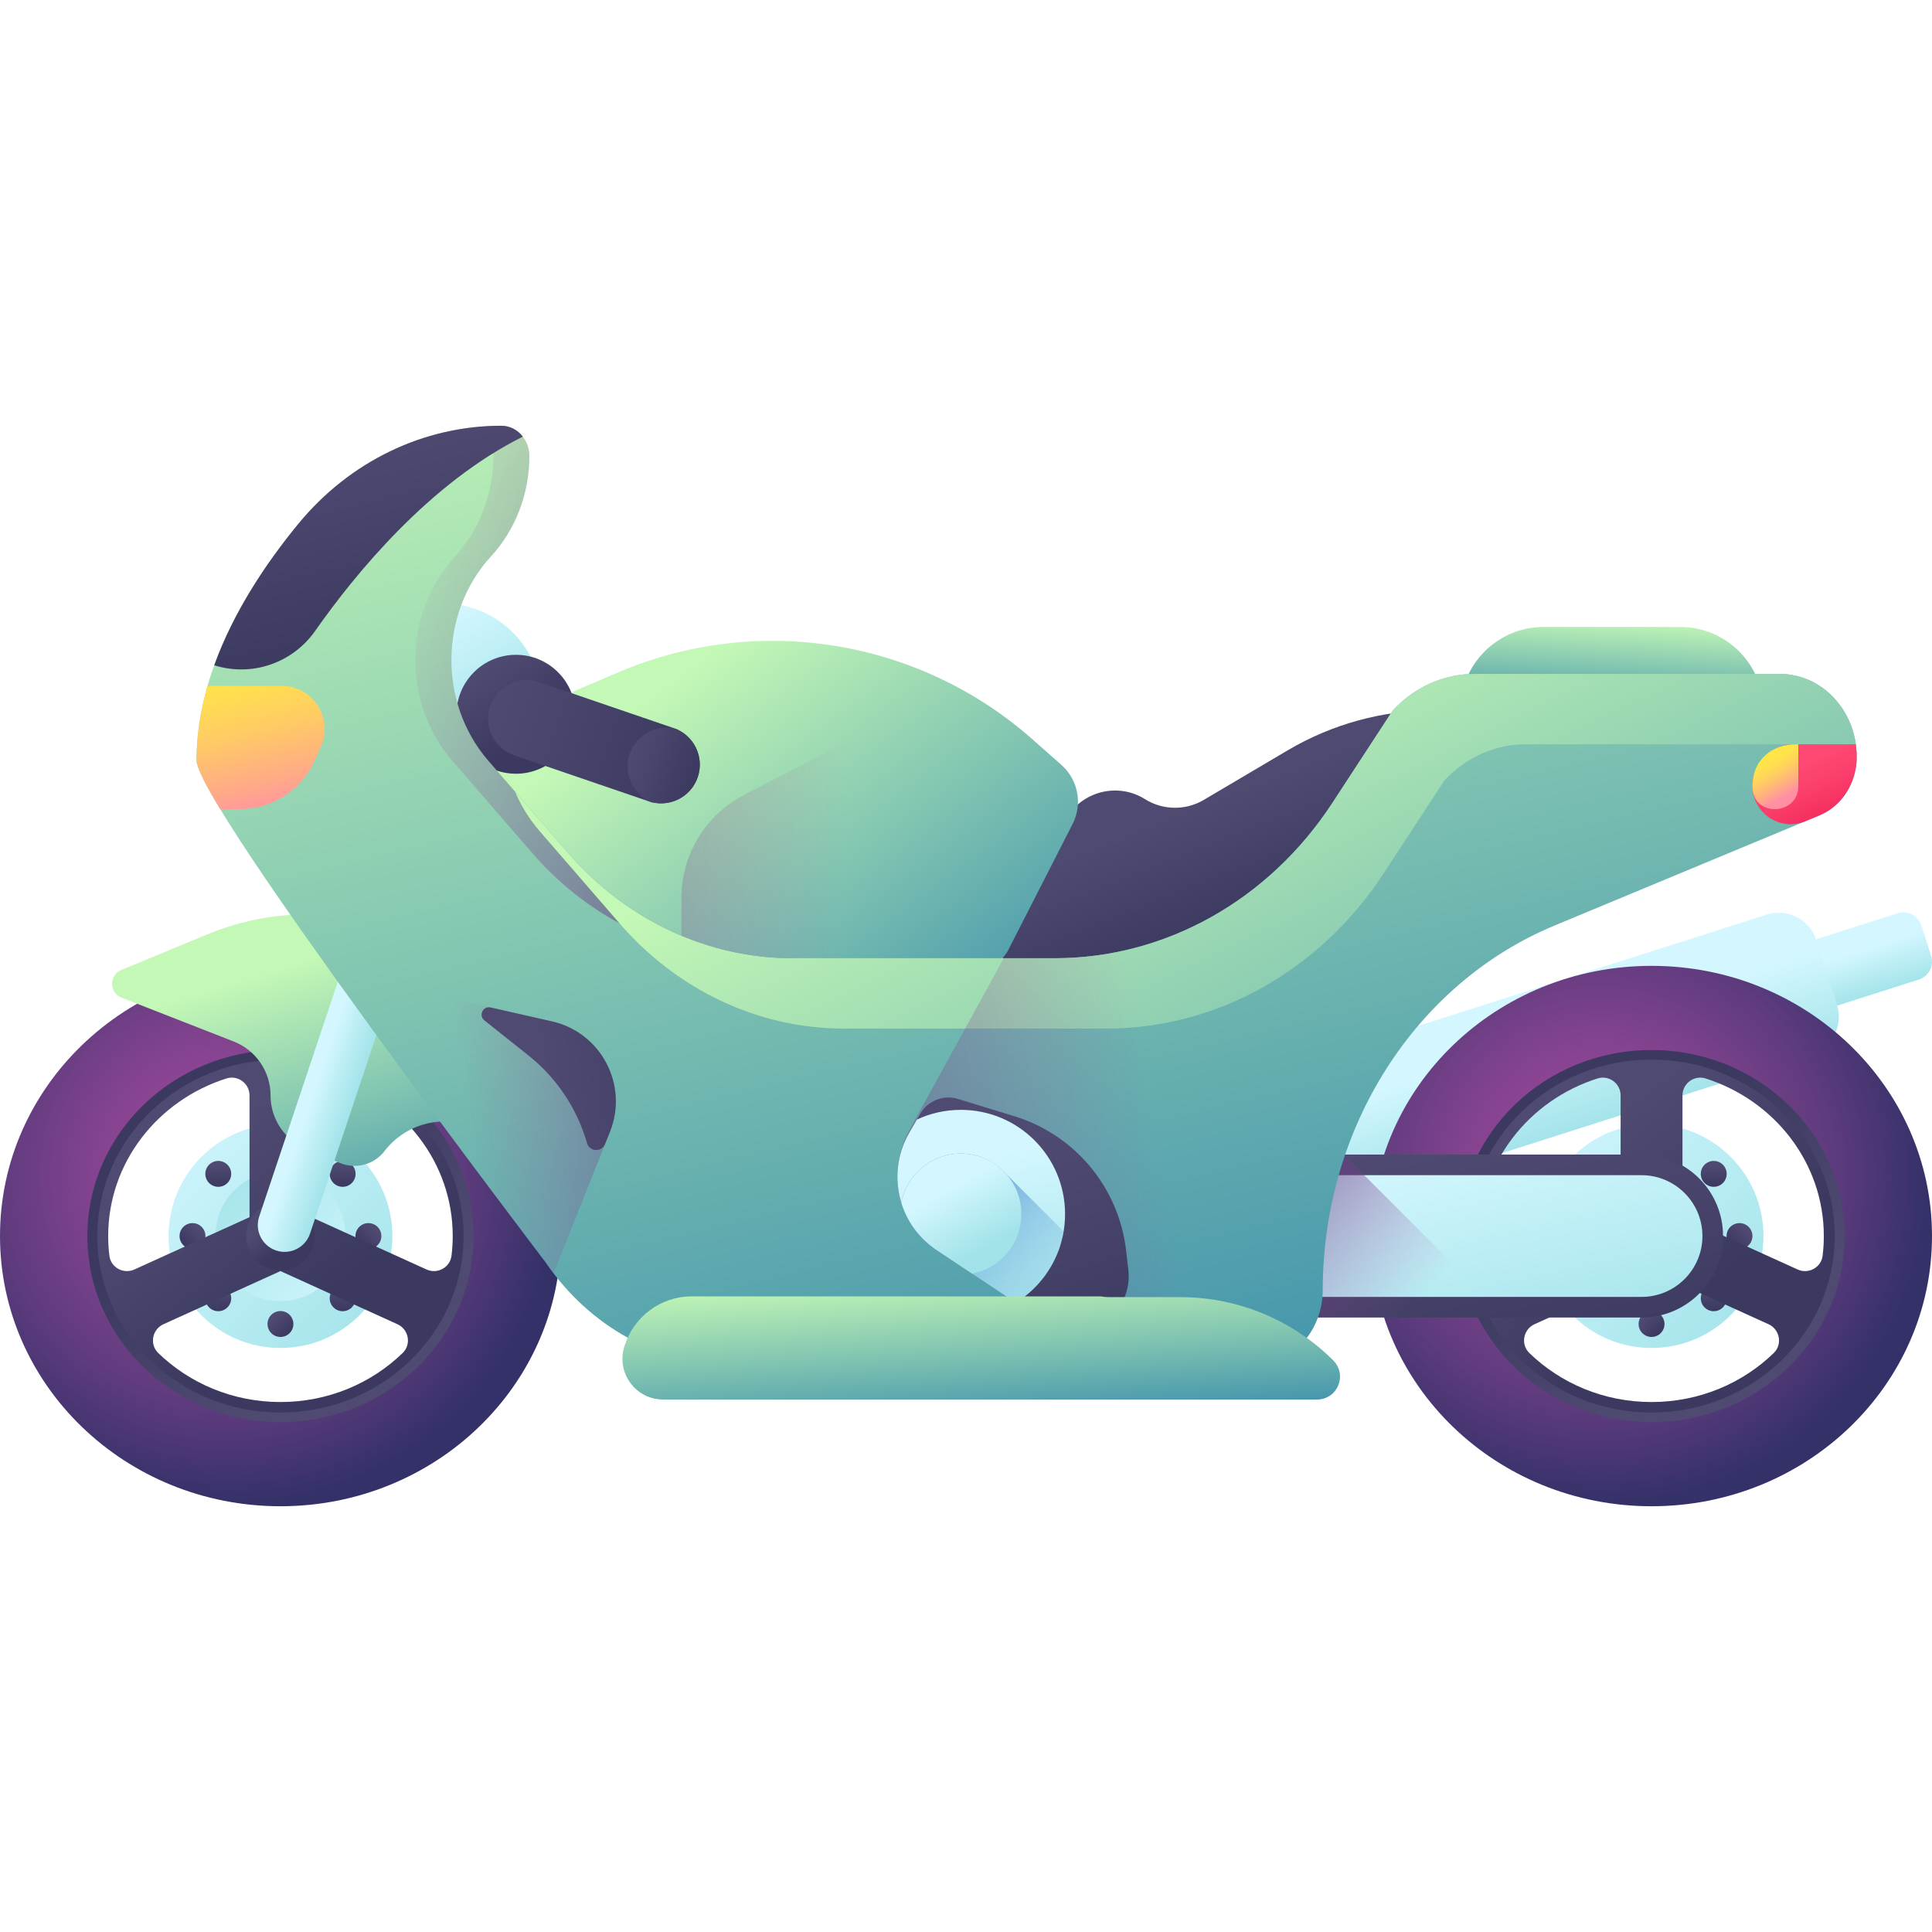 <svg id="Capa_1" enable-background="new 0 0 510 510" height="512" viewBox="0 0 510 510" width="512" xmlns="http://www.w3.org/2000/svg" xmlns:xlink="http://www.w3.org/1999/xlink"><linearGradient id="lg1"><stop offset="0" stop-color="#d4f7ff"/><stop offset="1" stop-color="#a2e3e9"/></linearGradient><linearGradient id="SVGID_1_" gradientTransform="matrix(.953 -.304 .304 .953 -89.323 -25.943)" gradientUnits="userSpaceOnUse" x1="449.03" x2="449.03" xlink:href="#lg1" y1="439.861" y2="452.622"/><linearGradient id="SVGID_2_" gradientTransform="matrix(.953 -.304 .304 .953 -89.323 -25.943)" gradientUnits="userSpaceOnUse" x1="380.441" x2="380.441" xlink:href="#lg1" y1="436.268" y2="463.166"/><linearGradient id="SVGID_3_" gradientUnits="userSpaceOnUse" x1="402.143" x2="464.807" xlink:href="#lg1" y1="292.463" y2="355.128"/><linearGradient id="SVGID_4_" gradientTransform="matrix(-1 0 0 -1 -2682 -2682)" gradientUnits="userSpaceOnUse" x1="-3137.621" x2="-3101.209" xlink:href="#lg1" y1="-3027.942" y2="-2991.529"/><linearGradient id="lg2"><stop offset="0" stop-color="#4f4a72"/><stop offset="1" stop-color="#3b395f"/></linearGradient><linearGradient id="SVGID_5_" gradientUnits="userSpaceOnUse" x1="434.175" x2="438.386" xlink:href="#lg2" y1="301.279" y2="305.491"/><linearGradient id="SVGID_6_" gradientUnits="userSpaceOnUse" x1="434.175" x2="438.386" xlink:href="#lg2" y1="347.711" y2="351.923"/><linearGradient id="SVGID_7_" gradientTransform="matrix(0 1 -1 0 -2682 0)" gradientUnits="userSpaceOnUse" x1="324.495" x2="328.707" xlink:href="#lg2" y1="-3142.975" y2="-3138.764"/><linearGradient id="SVGID_8_" gradientTransform="matrix(0 1 -1 0 -2682 0)" gradientUnits="userSpaceOnUse" x1="324.495" x2="328.707" xlink:href="#lg2" y1="-3096.543" y2="-3092.331"/><linearGradient id="SVGID_9_" gradientTransform="matrix(.707 .707 -.707 .707 -1341.009 555.355)" gradientUnits="userSpaceOnUse" x1="1092.755" x2="1096.967" xlink:href="#lg2" y1="-1443.509" y2="-1439.297"/><linearGradient id="SVGID_10_" gradientTransform="matrix(.707 .707 -.707 .707 -1341.009 555.355)" gradientUnits="userSpaceOnUse" x1="1092.755" x2="1096.967" xlink:href="#lg2" y1="-1397.076" y2="-1392.864"/><linearGradient id="SVGID_11_" gradientTransform="matrix(-.707 .707 .707 .707 -1340.991 555.355)" gradientUnits="userSpaceOnUse" x1="-1420.28" x2="-1416.068" xlink:href="#lg2" y1="1069.526" y2="1073.737"/><linearGradient id="SVGID_12_" gradientTransform="matrix(-.707 .707 .707 .707 -1340.991 555.355)" gradientUnits="userSpaceOnUse" x1="-1420.28" x2="-1416.068" xlink:href="#lg2" y1="1115.959" y2="1120.17"/><linearGradient id="SVGID_13_" gradientUnits="userSpaceOnUse" x1="417.044" x2="448.069" xlink:href="#lg2" y1="301.394" y2="342.217"/><linearGradient id="SVGID_14_" gradientTransform="matrix(-1 0 0 -1 -554 510)" gradientUnits="userSpaceOnUse" x1="-1010.089" x2="-977.1" xlink:href="#lg2" y1="157.236" y2="200.643"/><linearGradient id="lg3"><stop offset="0" stop-color="#a34a9e"/><stop offset=".155" stop-color="#9b489a"/><stop offset=".402" stop-color="#84438f"/><stop offset=".707" stop-color="#5e3b7d"/><stop offset="1" stop-color="#343168"/></linearGradient><radialGradient id="SVGID_15_" cx="422.176" cy="310.154" gradientUnits="userSpaceOnUse" r="87.146" xlink:href="#lg3"/><linearGradient id="SVGID_16_" gradientUnits="userSpaceOnUse" x1="433.306" x2="437.668" xlink:href="#lg2" y1="322.786" y2="328.526"/><linearGradient id="SVGID_17_" gradientUnits="userSpaceOnUse" x1="40.209" x2="102.873" xlink:href="#lg1" y1="292.463" y2="355.128"/><linearGradient id="SVGID_18_" gradientTransform="matrix(-1 0 0 -1 -2682 -2682)" gradientUnits="userSpaceOnUse" x1="-2775.688" x2="-2739.275" xlink:href="#lg1" y1="-3027.942" y2="-2991.529"/><linearGradient id="SVGID_19_" gradientUnits="userSpaceOnUse" x1="72.241" x2="76.453" xlink:href="#lg2" y1="301.279" y2="305.491"/><linearGradient id="SVGID_20_" gradientUnits="userSpaceOnUse" x1="72.241" x2="76.453" xlink:href="#lg2" y1="347.711" y2="351.923"/><linearGradient id="SVGID_21_" gradientTransform="matrix(0 1 -1 0 -2682 0)" gradientUnits="userSpaceOnUse" x1="324.495" x2="328.707" xlink:href="#lg2" y1="-2781.042" y2="-2776.83"/><linearGradient id="SVGID_22_" gradientTransform="matrix(0 1 -1 0 -2682 0)" gradientUnits="userSpaceOnUse" x1="324.495" x2="328.707" xlink:href="#lg2" y1="-2734.609" y2="-2730.398"/><linearGradient id="SVGID_23_" gradientTransform="matrix(.707 .707 -.707 .707 -1341.009 555.355)" gradientUnits="userSpaceOnUse" x1="836.827" x2="841.039" xlink:href="#lg2" y1="-1187.581" y2="-1183.369"/><linearGradient id="SVGID_24_" gradientTransform="matrix(.707 .707 -.707 .707 -1341.009 555.355)" gradientUnits="userSpaceOnUse" x1="836.827" x2="841.039" xlink:href="#lg2" y1="-1141.148" y2="-1136.936"/><linearGradient id="SVGID_25_" gradientTransform="matrix(-.707 .707 .707 .707 -1340.991 555.355)" gradientUnits="userSpaceOnUse" x1="-1164.352" x2="-1160.14" xlink:href="#lg2" y1="813.598" y2="817.809"/><linearGradient id="SVGID_26_" gradientTransform="matrix(-.707 .707 .707 .707 -1340.991 555.355)" gradientUnits="userSpaceOnUse" x1="-1164.352" x2="-1160.14" xlink:href="#lg2" y1="860.031" y2="864.242"/><linearGradient id="SVGID_27_" gradientUnits="userSpaceOnUse" x1="55.11" x2="86.136" xlink:href="#lg2" y1="301.394" y2="342.217"/><linearGradient id="SVGID_28_" gradientTransform="matrix(-1 0 0 -1 -554 510)" gradientUnits="userSpaceOnUse" x1="-648.155" x2="-615.166" xlink:href="#lg2" y1="157.236" y2="200.643"/><radialGradient id="SVGID_29_" cx="60.243" cy="310.154" gradientUnits="userSpaceOnUse" r="87.146" xlink:href="#lg3"/><linearGradient id="SVGID_30_" gradientUnits="userSpaceOnUse" x1="71.372" x2="75.735" xlink:href="#lg2" y1="322.786" y2="328.526"/><linearGradient id="lg4"><stop offset="0" stop-color="#c4f8b6"/><stop offset="1" stop-color="#3b8eac"/></linearGradient><linearGradient id="SVGID_31_" gradientUnits="userSpaceOnUse" x1="81.836" x2="105.494" xlink:href="#lg4" y1="253.187" y2="330.357"/><linearGradient id="SVGID_32_" gradientTransform="matrix(.948 .319 -.319 .948 49.851 172.207)" gradientUnits="userSpaceOnUse" x1="68.031" x2="79.162" xlink:href="#lg1" y1="92.637" y2="92.637"/><linearGradient id="SVGID_33_" gradientUnits="userSpaceOnUse" x1="326.414" x2="338.934" xlink:href="#lg2" y1="209.046" y2="240.619"/><linearGradient id="SVGID_34_" gradientUnits="userSpaceOnUse" x1="106.451" x2="125.423" xlink:href="#lg1" y1="168.036" y2="200.611"/><linearGradient id="SVGID_35_" gradientUnits="userSpaceOnUse" x1="166.687" x2="246.939" xlink:href="#lg4" y1="187.811" y2="297.077"/><linearGradient id="lg5"><stop offset="0" stop-color="#a34a9e" stop-opacity="0"/><stop offset="1" stop-color="#343168"/></linearGradient><linearGradient id="SVGID_36_" gradientUnits="userSpaceOnUse" x1="222.993" x2="60.89" xlink:href="#lg5" y1="218.306" y2="211.448"/><linearGradient id="SVGID_37_" gradientUnits="userSpaceOnUse" x1="127.438" x2="139.936" xlink:href="#lg2" y1="176.581" y2="193.652"/><linearGradient id="SVGID_38_" gradientTransform="matrix(.946 .324 -.324 .946 -60.65 446.788)" gradientUnits="userSpaceOnUse" x1="95.569" x2="153.463" xlink:href="#lg2" y1="-307.853" y2="-307.853"/><linearGradient id="SVGID_39_" gradientTransform="matrix(.946 .324 -.324 .946 -60.65 446.788)" gradientUnits="userSpaceOnUse" x1="134.515" x2="153.463" xlink:href="#lg2" y1="-307.854" y2="-307.854"/><linearGradient id="SVGID_40_" gradientUnits="userSpaceOnUse" x1="344.34" x2="359.582" xlink:href="#lg2" y1="307.181" y2="378.311"/><linearGradient id="SVGID_41_" gradientUnits="userSpaceOnUse" x1="344.907" x2="358.037" xlink:href="#lg1" y1="309.828" y2="371.101"/><linearGradient id="SVGID_42_" gradientUnits="userSpaceOnUse" x1="368.494" x2="311.154" xlink:href="#lg5" y1="349.054" y2="292.803"/><linearGradient id="SVGID_43_" gradientUnits="userSpaceOnUse" x1="235.99" x2="317.644" xlink:href="#lg4" y1="52.881" y2="393.651"/><linearGradient id="SVGID_44_" gradientUnits="userSpaceOnUse" x1="98.409" x2="251.92" xlink:href="#lg5" y1="166.078" y2="206.361"/><linearGradient id="SVGID_45_" gradientUnits="userSpaceOnUse" x1="426.844" x2="425.344" xlink:href="#lg4" y1="163.047" y2="190.047"/><linearGradient id="SVGID_46_" gradientUnits="userSpaceOnUse" x1="300.392" x2="400.555" xlink:href="#lg4" y1="175.607" y2="382.465"/><linearGradient id="SVGID_47_" gradientUnits="userSpaceOnUse" x1="475.274" x2="489.821" y1="201.155" y2="231.197"><stop offset="0" stop-color="#ff4974"/><stop offset=".223" stop-color="#fb3f6c"/><stop offset=".608" stop-color="#f12357"/><stop offset="1" stop-color="#e4003d"/></linearGradient><linearGradient id="lg6"><stop offset="0" stop-color="#ffe548"/><stop offset=".176" stop-color="#ffde50"/><stop offset=".445" stop-color="#ffca65"/><stop offset=".771" stop-color="#ffaa87"/><stop offset="1" stop-color="#ff90a4"/></linearGradient><linearGradient id="SVGID_48_" gradientUnits="userSpaceOnUse" x1="467.141" x2="472.418" xlink:href="#lg6" y1="200.377" y2="209.438"/><linearGradient id="SVGID_49_" gradientUnits="userSpaceOnUse" x1="90.012" x2="103.837" xlink:href="#lg2" y1="115.082" y2="172.78"/><linearGradient id="SVGID_50_" gradientUnits="userSpaceOnUse" x1="63.75" x2="73.397" xlink:href="#lg6" y1="175.029" y2="215.288"/><linearGradient id="SVGID_51_" gradientUnits="userSpaceOnUse" x1="303.658" x2="141.467" xlink:href="#lg5" y1="284.084" y2="314.978"/><linearGradient id="SVGID_52_" gradientTransform="matrix(.993 -.116 .116 .993 -35.521 -29.106)" gradientUnits="userSpaceOnUse" x1="256.294" x2="269.903" xlink:href="#lg2" y1="365.381" y2="428.889"/><linearGradient id="SVGID_53_" gradientUnits="userSpaceOnUse" x1="123.328" x2="222.803" xlink:href="#lg5" y1="295.427" y2="283.509"/><linearGradient id="SVGID_54_" gradientUnits="userSpaceOnUse" x1="143.619" x2="189.375" xlink:href="#lg2" y1="284.69" y2="279.208"/><linearGradient id="SVGID_55_" gradientUnits="userSpaceOnUse" x1="256.889" x2="267.248" xlink:href="#lg1" y1="305.383" y2="353.728"/><linearGradient id="SVGID_56_" gradientUnits="userSpaceOnUse" x1="288.787" x2="247.368" y1="352.621" y2="311.201"><stop offset="0" stop-color="#a2e3e9" stop-opacity="0"/><stop offset="1" stop-color="#518cd2"/></linearGradient><linearGradient id="SVGID_57_" gradientUnits="userSpaceOnUse" x1="251.32" x2="260.302" xlink:href="#lg1" y1="313.053" y2="329.112"/><linearGradient id="SVGID_58_" gradientUnits="userSpaceOnUse" x1="257.389" x2="260.111" xlink:href="#lg4" y1="335.053" y2="378.602"/><path d="m506.544 258.566-61.066 19.503c-2.613.834-5.407-.607-6.241-3.22l-2.569-8.044c-.834-2.612.607-5.407 3.22-6.241l61.066-19.502c2.613-.834 5.407.607 6.241 3.22l2.569 8.044c.834 2.611-.608 5.405-3.22 6.24z" fill="url(#SVGID_1_)"/><path d="m478.126 278.326-128.712 41.107c-5.507 1.759-11.396-1.28-13.155-6.786l-5.415-16.954c-1.759-5.507 1.28-11.396 6.786-13.155l128.712-41.107c5.507-1.759 11.396 1.28 13.155 6.786l5.415 16.954c1.759 5.506-1.279 11.396-6.786 13.155z" fill="url(#SVGID_2_)"/><circle cx="435.967" cy="326.287" fill="url(#SVGID_3_)" r="29.542"/><circle cx="435.967" cy="326.287" fill="url(#SVGID_4_)" r="17.166"/><circle cx="435.967" cy="303.071" fill="url(#SVGID_5_)" r="3.418"/><circle cx="435.967" cy="349.504" fill="url(#SVGID_6_)" r="3.418"/><circle cx="459.183" cy="326.287" fill="url(#SVGID_7_)" r="3.418"/><circle cx="412.75" cy="326.287" fill="url(#SVGID_8_)" r="3.418"/><circle cx="452.383" cy="309.871" fill="url(#SVGID_9_)" r="3.418"/><circle cx="419.55" cy="342.704" fill="url(#SVGID_10_)" r="3.418"/><circle cx="419.55" cy="309.871" fill="url(#SVGID_11_)" r="3.418"/><circle cx="452.383" cy="342.704" fill="url(#SVGID_12_)" r="3.418"/><path d="m444.132 263.154v-.501h-16.331v.501c-32.622 3.878-57.884 30.655-57.884 63.134 0 35.145 29.571 63.635 66.049 63.635s66.049-28.491 66.049-63.635c.001-32.48-25.261-59.256-57.883-63.134zm37.311 63.133c0 1.76-.109 3.495-.32 5.199-.385 3.114-3.73 4.928-6.587 3.631l-30.403-13.811v-32.141c0-3.169 3.085-5.438 6.105-4.477 18.123 5.766 31.205 22.206 31.205 41.599zm-53.642-37.122v32.141l-30.403 13.811c-2.857 1.298-6.202-.517-6.587-3.631-.211-1.705-.32-3.44-.32-5.199 0-19.393 13.082-35.833 31.205-41.599 3.02-.96 6.105 1.308 6.105 4.477zm8.166 80.936c-12.617 0-24.03-4.954-32.267-12.95-2.349-2.28-1.603-6.232 1.378-7.586l30.889-14.031 30.889 14.031c2.981 1.354 3.727 5.305 1.378 7.586-8.237 7.996-19.65 12.95-32.267 12.95z" fill="url(#SVGID_13_)"/><path d="m435.967 393.944c38.783 0 70.223-30.291 70.223-67.656s-31.44-67.656-70.223-67.656-70.223 30.291-70.223 67.656 31.44 67.656 70.223 67.656zm0-114.239c26.703 0 48.349 20.855 48.349 46.582s-21.647 46.582-48.349 46.582c-26.703 0-48.349-20.855-48.349-46.582-.001-25.726 21.646-46.582 48.349-46.582z" fill="url(#SVGID_14_)"/><path d="m435.967 254.96c-40.887 0-74.033 31.935-74.033 71.327s33.146 71.327 74.033 71.327 74.033-31.934 74.033-71.327-33.146-71.327-74.033-71.327zm0 120.437c-28.152 0-50.973-21.987-50.973-49.11s22.821-49.11 50.973-49.11 50.973 21.987 50.973 49.11-22.822 49.11-50.973 49.11z" fill="url(#SVGID_15_)"/><circle cx="435.967" cy="326.287" fill="url(#SVGID_16_)" r="9.073"/><circle cx="74.033" cy="326.287" fill="url(#SVGID_17_)" r="29.542"/><circle cx="74.033" cy="326.287" fill="url(#SVGID_18_)" r="17.166"/><circle cx="74.033" cy="303.071" fill="url(#SVGID_19_)" r="3.418"/><circle cx="74.033" cy="349.504" fill="url(#SVGID_20_)" r="3.418"/><circle cx="97.25" cy="326.287" fill="url(#SVGID_21_)" r="3.418"/><circle cx="50.817" cy="326.287" fill="url(#SVGID_22_)" r="3.418"/><circle cx="90.45" cy="309.871" fill="url(#SVGID_23_)" r="3.418"/><circle cx="57.617" cy="342.704" fill="url(#SVGID_24_)" r="3.418"/><circle cx="57.617" cy="309.871" fill="url(#SVGID_25_)" r="3.418"/><circle cx="90.45" cy="342.704" fill="url(#SVGID_26_)" r="3.418"/><path d="m82.199 263.154v-.501h-16.331v.501c-32.622 3.878-57.884 30.655-57.884 63.134 0 35.145 29.571 63.635 66.049 63.635s66.049-28.491 66.049-63.635c.001-32.48-25.261-59.256-57.883-63.134zm37.31 63.133c0 1.76-.109 3.495-.32 5.199-.385 3.114-3.73 4.928-6.587 3.631l-30.403-13.811v-32.141c0-3.169 3.085-5.438 6.105-4.477 18.123 5.766 31.205 22.206 31.205 41.599zm-53.641-37.122v32.141l-30.403 13.811c-2.857 1.298-6.202-.517-6.587-3.631-.211-1.705-.32-3.44-.32-5.199 0-19.393 13.082-35.833 31.205-41.599 3.02-.96 6.105 1.308 6.105 4.477zm8.165 80.936c-12.617 0-24.03-4.954-32.267-12.95-2.349-2.28-1.603-6.232 1.378-7.586l30.889-14.031 30.889 14.031c2.981 1.354 3.727 5.305 1.378 7.586-8.237 7.996-19.65 12.95-32.267 12.95z" fill="url(#SVGID_27_)"/><path d="m74.033 393.944c38.783 0 70.223-30.291 70.223-67.656s-31.44-67.656-70.223-67.656-70.223 30.291-70.223 67.656 31.44 67.656 70.223 67.656zm0-114.239c26.703 0 48.349 20.855 48.349 46.582s-21.647 46.582-48.349 46.582c-26.703 0-48.349-20.855-48.349-46.582 0-25.726 21.647-46.582 48.349-46.582z" fill="url(#SVGID_28_)"/><path d="m74.033 254.96c-40.887 0-74.033 31.934-74.033 71.327s33.146 71.327 74.033 71.327 74.033-31.934 74.033-71.327-33.145-71.327-74.033-71.327zm0 120.437c-28.152 0-50.973-21.987-50.973-49.11s22.821-49.11 50.973-49.11 50.973 21.987 50.973 49.11-22.821 49.11-50.973 49.11z" fill="url(#SVGID_29_)"/><circle cx="74.033" cy="326.287" fill="url(#SVGID_30_)" r="9.073"/><path d="m32.074 263.35 29.618 11.579c5.864 2.293 9.724 7.945 9.724 14.242 0 6.176 3.716 11.746 9.418 14.119l8.914 3.708c4.176 1.737 8.999.448 11.751-3.141 5.206-6.789 14.157-9.51 22.261-6.768l17.778 6.017c4.346 1.471 8.639-2.356 7.673-6.842-9.123-42.4-54.427-66.176-94.504-49.599l-22.705 9.392c-3.271 1.353-3.226 6.004.072 7.293z" fill="url(#SVGID_31_)"/><path d="m72.873 330.095c-3.704-1.248-5.694-5.262-4.446-8.966l27.034-80.717c1.248-3.704 5.262-5.694 8.966-4.446 3.704 1.248 5.694 5.262 4.446 8.966l-27.034 80.717c-1.248 3.703-5.263 5.694-8.966 4.446z" fill="url(#SVGID_32_)"/><path d="m302.257 210.958c4.727 2.958 10.709 3.035 15.51.198l22.145-13.086c11.747-6.941 25.142-10.603 38.786-10.603h22.162l-69.951 69.951h-68.318l18.158-39.979c3.734-8.221 13.854-11.271 21.508-6.481z" fill="url(#SVGID_33_)"/><circle cx="116.712" cy="185.655" fill="url(#SVGID_34_)" r="26.412"/><path d="m135.691 189.196 27.614-11.751c36.77-15.648 79.259-8.763 109.206 17.695l7.665 6.772c4.434 3.917 5.653 10.34 2.962 15.61l-16.999 33.292c-1.302 2.55-3.923 4.154-6.786 4.154h-146.84v-30.718c0-15.275 9.123-29.072 23.178-35.054z" fill="url(#SVGID_35_)"/><path d="m280.176 201.912-7.665-6.772c-6.316-5.58-13.195-10.279-20.456-14.09l-55.595 28.764c-10.183 5.269-16.578 15.777-16.578 27.242v17.912h79.471c2.863 0 5.484-1.605 6.786-4.154l16.999-33.292c2.691-5.27 1.472-11.693-2.962-15.61z" fill="url(#SVGID_36_)"/><circle cx="136.201" cy="188.55" fill="url(#SVGID_37_)" r="15.699"/><path d="m171.212 211.516-35.456-12.125c-5.336-1.825-8.183-7.63-6.358-12.967 1.825-5.336 7.63-8.183 12.967-6.358l35.455 12.125c5.336 1.825 8.183 7.63 6.358 12.967-1.825 5.336-7.63 8.182-12.966 6.358z" fill="url(#SVGID_38_)"/><path d="m171.212 211.516 1.396.477c-5.336-1.825-8.183-7.63-6.358-12.966 1.825-5.336 7.63-8.183 12.967-6.358l-1.396-.477c5.336 1.825 8.183 7.63 6.358 12.967-1.826 5.335-7.631 8.181-12.967 6.357z" fill="url(#SVGID_39_)"/><path d="m433.337 347.795h-169.806c-11.878 0-21.507-9.629-21.507-21.507 0-11.878 9.629-21.507 21.507-21.507h169.805c11.878 0 21.507 9.629 21.507 21.507.001 11.878-9.628 21.507-21.506 21.507z" fill="url(#SVGID_40_)"/><path d="m263.531 342.351c-8.858 0-16.064-7.206-16.064-16.064 0-8.857 7.206-16.064 16.064-16.064h169.806c8.858 0 16.063 7.207 16.063 16.064 0 8.858-7.205 16.064-16.063 16.064z" fill="url(#SVGID_41_)"/><path d="m335.895 347.795h61.798l-42.927-42.928-.109-.087h-18.762z" fill="url(#SVGID_42_)"/><path d="m132.337 112.385c-20.467 0-40.008 9.376-53.594 25.907-13.348 16.243-26.863 38.568-26.863 62.382 0 11.634 92.136 132.535 92.136 132.535 11.621 17.089 30.076 27.189 49.711 27.189l137.045-.002c10.16 0 18.396-8.894 18.396-19.865 0-42.635 24.305-80.87 61.15-96.192 26.783-11.138 55.395-23.036 69.999-29.108 5.917-2.46 9.814-8.598 9.814-15.444 0-12.085-9.066-21.882-20.257-21.883-23.405-.002-61.194-.002-80.719-.002-8.058 0-15.778 3.456-21.476 9.609l-15.952 24.427c-16.793 25.715-44.115 41.011-73.254 41.011h-69.23c-22.447 0-43.891-10.047-59.225-27.749l-21.153-24.418c-13.198-15.236-12.895-39.008.687-53.846 6.523-7.044 10.187-16.597 10.187-26.558-.002-4.415-3.315-7.993-7.402-7.993z" fill="url(#SVGID_43_)"/><path d="m130.231 120.376c0 9.961-3.665 19.514-10.187 26.558-13.582 14.838-13.885 38.61-.687 53.846l21.153 24.418c15.335 17.702 36.778 27.749 59.225 27.749h9.507c-22.447 0-43.891-10.047-59.225-27.749l-21.153-24.418c-13.198-15.236-12.895-39.008.686-53.846 6.523-7.044 10.187-16.597 10.187-26.558 0-4.413-3.313-7.991-7.4-7.991-2.418 0-4.821.141-7.205.399 2.96 1.046 5.099 4.048 5.099 7.592z" fill="url(#SVGID_44_)"/><path d="m465.509 187.467h-80.009c0-12.132 9.835-21.967 21.967-21.967h36.076c12.131 0 21.966 9.835 21.966 21.967z" fill="url(#SVGID_45_)"/><path d="m150.016 225.199-14.035-16.201c1.575 3.713 3.712 7.219 6.433 10.36l21.153 24.418c15.335 17.702 36.778 27.748 59.225 27.748h69.23c29.14 0 56.461-15.296 73.255-41.011l15.952-24.427c5.698-6.153 13.418-9.609 21.476-9.609 19.525 0 57.314.001 80.719.002 2.318 0 4.535.441 6.608 1.215-.975-11.103-9.622-19.791-20.159-19.792-23.405-.002-61.194-.002-80.719-.002-8.058 0-15.778 3.456-21.476 9.609l-15.952 24.427c-16.793 25.715-44.115 41.011-73.254 41.011h-69.23c-22.448 0-43.891-10.047-59.226-27.748z" fill="url(#SVGID_46_)"/><path d="m462.601 207.473c0 7.197 7.319 12.08 13.965 9.317l3.752-1.56c5.917-2.46 9.814-8.598 9.814-15.444 0-1.127-.103-2.226-.256-3.308h-16.279c-6.074 0-10.996 4.923-10.996 10.995z" fill="url(#SVGID_47_)"/><path d="m474.707 196.478h-.702c-6.091 0-10.889 3.849-11.357 9.98-.044.576-.062 1.138-.026 1.686.491 7.657 12.085 7.051 12.085-.622z" fill="url(#SVGID_48_)"/><path d="m56.553 175.611.048.015c9.892 3.105 20.626-.589 26.585-9.074 10.789-15.362 30.277-39.055 54.831-51.295-1.357-1.754-3.397-2.872-5.68-2.872-20.467 0-40.008 9.376-53.594 25.907-8.515 10.362-17.091 23.2-22.19 37.319z" fill="url(#SVGID_49_)"/><path d="m83.031 200.836 1.666-3.709c3.389-7.546-2.131-16.077-10.403-16.077h-19.515c-1.831 6.356-2.899 12.931-2.899 19.624 0 1.85 2.335 6.469 6.252 12.917h5.186c8.509 0 16.226-4.993 19.713-12.755z" fill="url(#SVGID_50_)"/><path d="m365.744 190.471-14.018 21.465c-16.793 25.715-44.115 41.011-73.254 41.011h-13.504l-24.966 45.487c-6.009 10.948-2.652 24.673 7.733 31.611l45.43 30.352h37.607c10.16 0 18.396-8.894 18.396-19.865 0-21.193 6.01-41.296 16.576-58.04z" fill="url(#SVGID_51_)"/><path d="m240 299.07c-6.123 10.592-2.959 24.118 7.227 30.895l28.347 18.862c2.843 1.91 6.275 2.741 9.677 2.344 7.881-.92 13.525-8.055 12.605-15.936l-.606-5.191c-1.938-16.605-13.512-30.493-29.496-35.392l-14.866-4.557c-3.828-1.173-7.96.451-9.964 3.918z" fill="url(#SVGID_52_)"/><path d="m145.7 269.618-58.552-13.288c9.447 13.216 19.532 26.971 28.55 39.136 2.183 2.587 4.195 5.298 6.031 8.114 12.839 17.229 22.288 29.628 22.288 29.628.679.999 1.386 1.968 2.111 2.918l14.894-37.384c4.92-12.352-2.354-26.181-15.322-29.124z" fill="url(#SVGID_53_)"/><path d="m145.7 269.618-16.185-3.673c-2.017-.458-3.261 2.132-1.641 3.42l11.614 9.236c7.358 5.851 12.729 13.832 15.38 22.852l.092.314c.676 2.301 3.88 2.451 4.767.222l1.293-3.246c4.922-12.353-2.352-26.182-15.32-29.125z" fill="url(#SVGID_54_)"/><path d="m281.15 320.487c0 1.557-.131 3.092-.381 4.573-.152.882-.337 1.753-.577 2.602-.065.283-.142.577-.24.86-.022.098-.054.207-.098.305-.087.316-.196.631-.305.947-.044.087-.065.174-.098.261-.153.392-.305.784-.468 1.165-.207.49-.425.969-.664 1.448-.141.283-.283.566-.435.849-.043.076-.076.152-.12.229-.153.272-.305.544-.468.817-.871 1.459-1.862 2.82-2.983 4.094-.141.174-.294.348-.468.523-.49.533-1.013 1.056-1.546 1.546-.229.218-.457.425-.686.621-.033.022-.065.054-.098.076-.24.218-.49.425-.751.621-.838.675-1.709 1.285-2.624 1.851l-11.54-7.676-9.374-6.228c-4.605-3.07-7.773-7.523-9.298-12.455-1.851-5.966-1.285-12.64 2.069-18.443l2.047-3.538c3.527-1.644 7.447-2.559 11.595-2.559 15.198-.001 27.511 12.312 27.511 27.511z" fill="url(#SVGID_55_)"/><path d="m280.769 325.06c-.152.882-.337 1.753-.577 2.602-.065.283-.142.577-.24.86-.022.098-.054.207-.098.305-.087.316-.196.631-.305.947-.044.087-.065.174-.098.261-.153.392-.305.784-.468 1.165-.207.49-.425.969-.664 1.448-.141.283-.283.566-.435.849-.043.076-.076.152-.12.229-.153.272-.305.544-.468.817-.871 1.459-1.862 2.82-2.983 4.094-.141.174-.294.348-.468.523-.49.533-1.013 1.056-1.546 1.546-.229.218-.457.425-.686.621-.033.022-.065.054-.098.076-.24.218-.49.425-.751.621-.838.675-1.709 1.285-2.624 1.851l-11.54-7.676-9.374-6.228c-4.605-3.07-7.773-7.523-9.298-12.455 1.394-7.403 7.893-13.01 15.71-13.01.555 0 1.1.033 1.633.087.272.022.534.054.806.098.348.054.697.12 1.045.196.218.055.435.109.653.163 2.907.784 5.476 2.373 7.479 4.496z" fill="url(#SVGID_56_)"/><path d="m269.621 320.487c0 7.817-5.607 14.328-13.021 15.71l-9.374-6.228c-4.605-3.07-7.773-7.523-9.298-12.455 1.394-7.403 7.893-13.01 15.71-13.01.555 0 1.1.033 1.633.087.272.022.534.054.806.098.348.054.697.12 1.045.196.218.055.435.109.653.163 3.081.817 5.792 2.537 7.839 4.856 2.493 2.82 4.007 6.522 4.007 10.583z" fill="url(#SVGID_57_)"/><path d="m352.782 366.642s-.011 0-.011.011c-.196.327-.436.631-.697.904-.185.207-.392.392-.621.577-.174.141-.359.283-.566.392-.893.577-1.982.915-3.212.915h-172.617c-6.119 0-10.757-5.008-10.757-10.724 0-1.089.163-2.199.523-3.31l.044-.131c2.45-7.73 9.548-13.054 17.659-13.054h108.099c.653.109 1.317.185 2.003.185h18.977c6.14 0 12.183.991 17.899 2.885.305.098.61.207.915.305 1.448.512 2.874 1.067 4.268 1.688.37.163.729.327 1.089.501 3.005 1.394 5.879 3.059 8.601 4.975.207.142.414.283.61.435.185.131.381.261.566.414.37.272.751.555 1.121.849 1.829 1.415 3.582 2.961 5.237 4.616.316.316.577.642.806.98 1.414 2.091 1.272 4.66.064 6.587z" fill="url(#SVGID_58_)"/></svg>